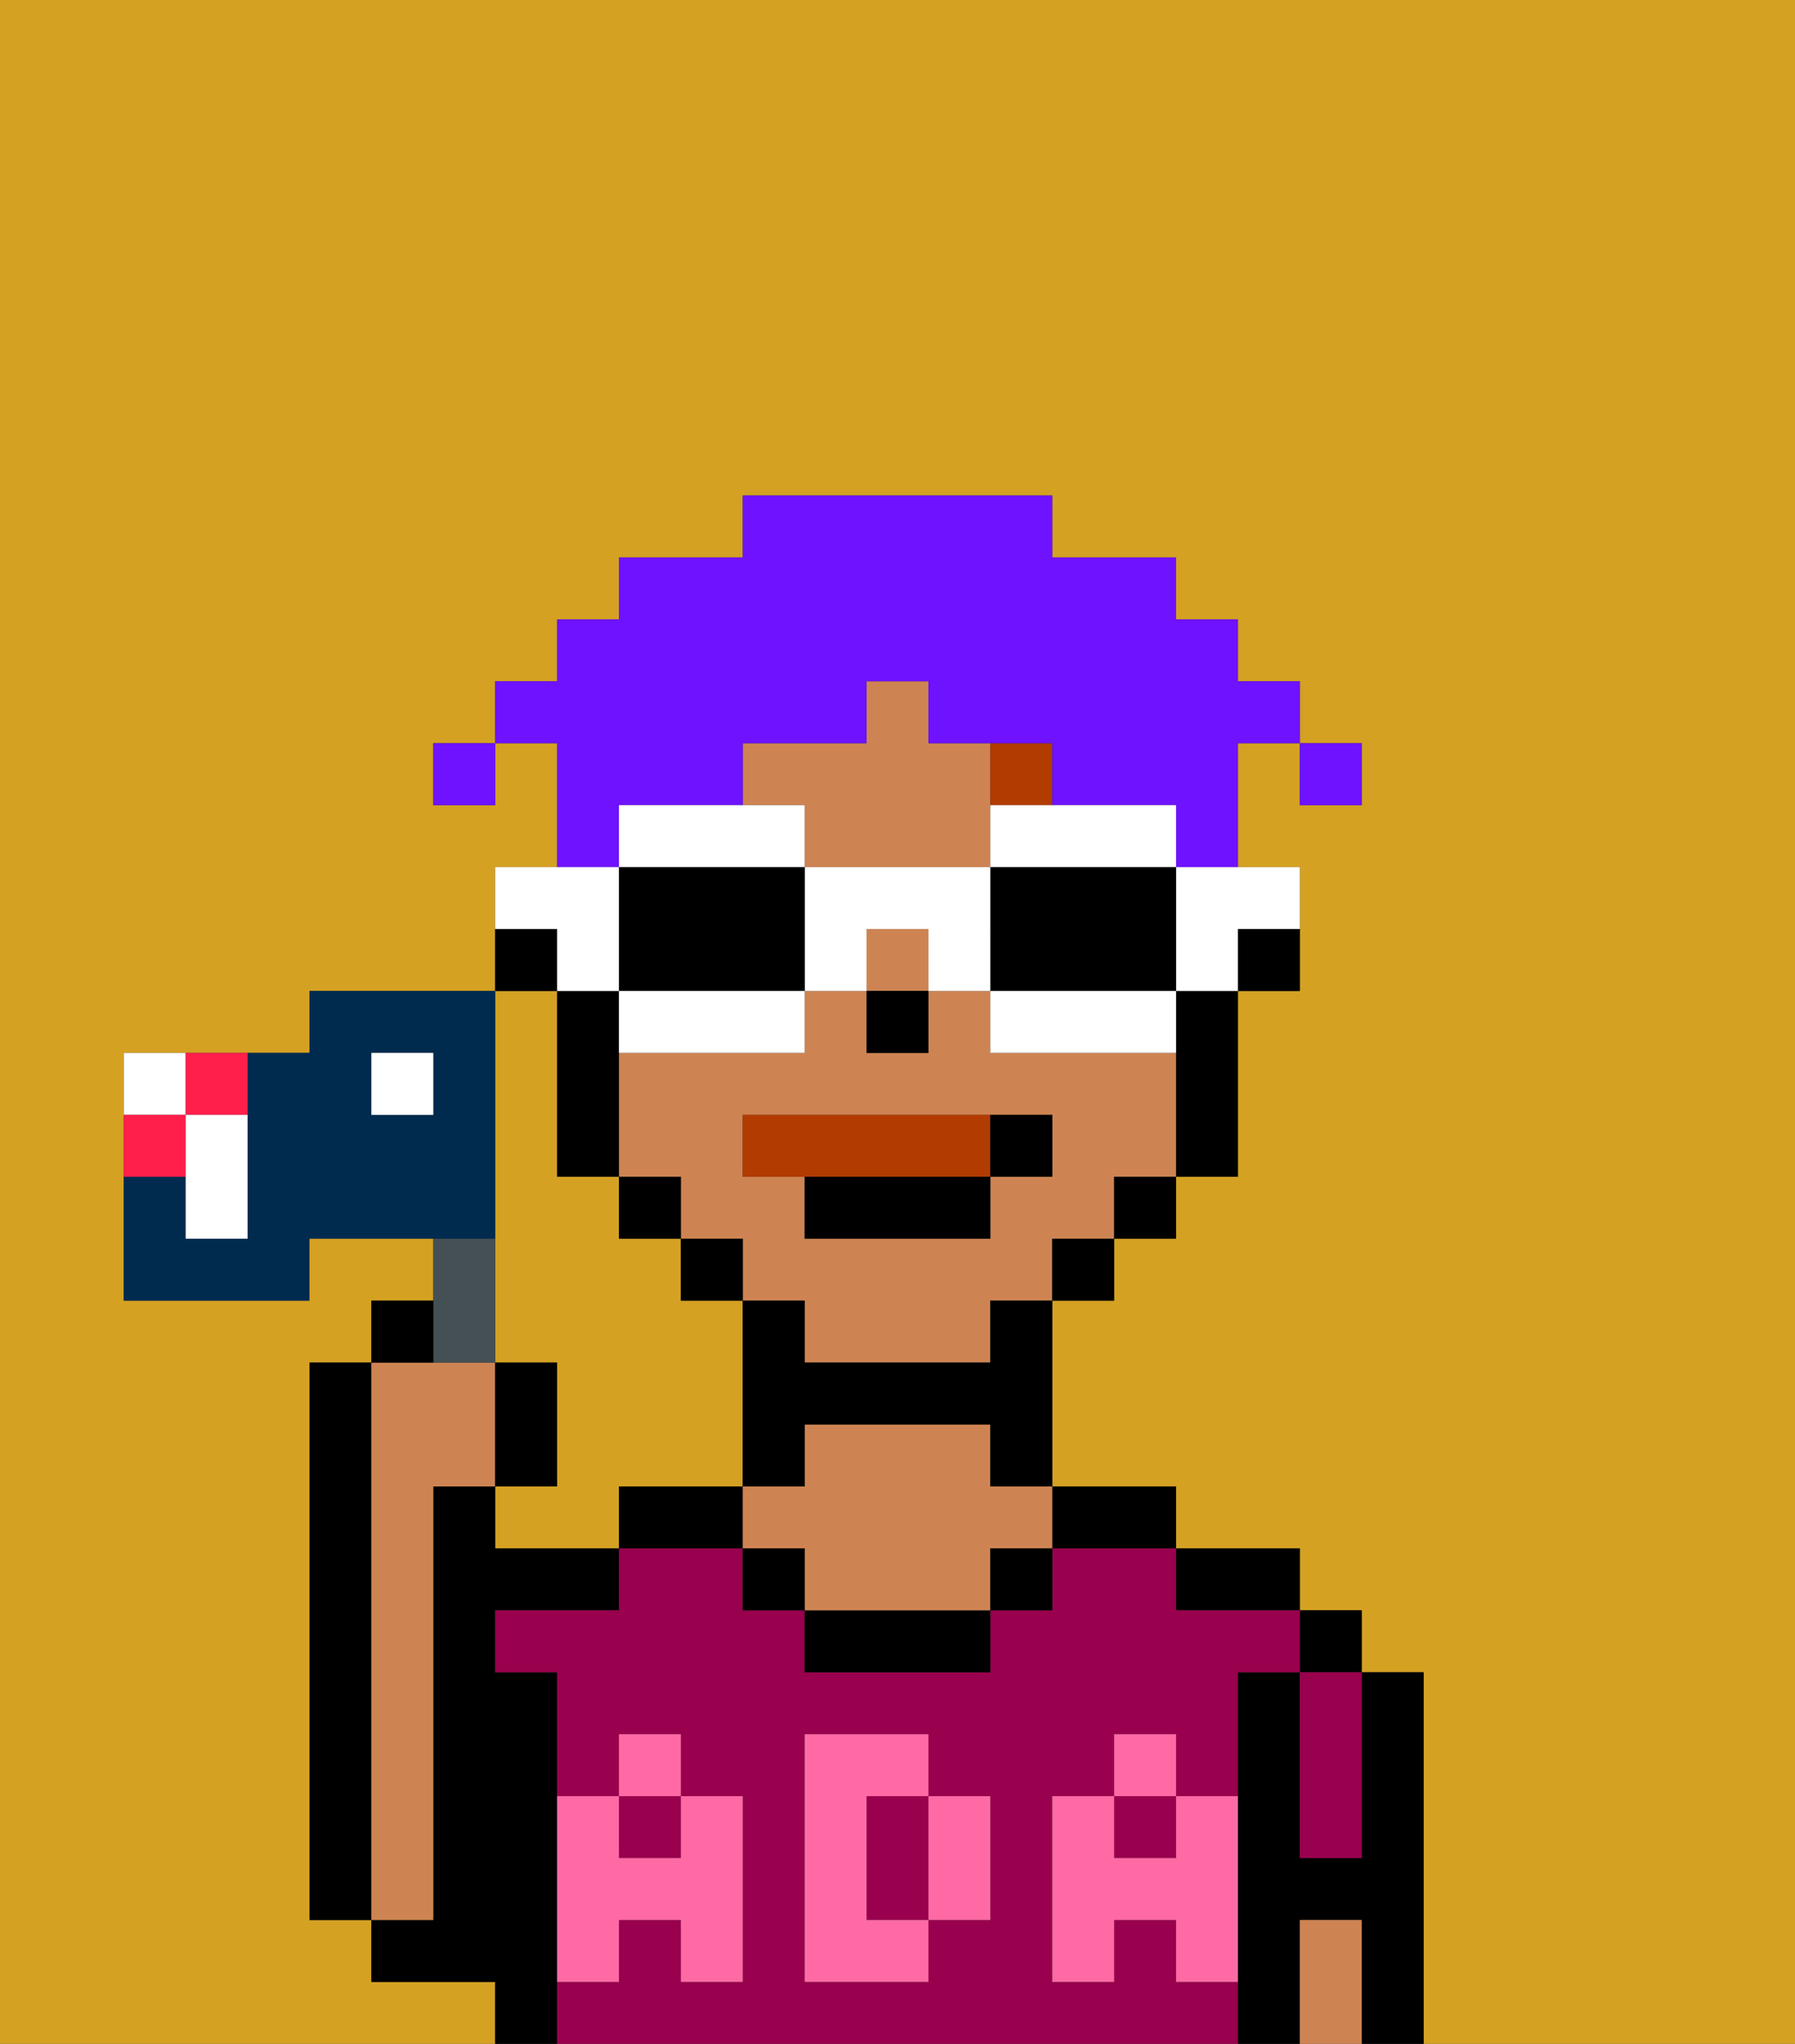 <svg xmlns="http://www.w3.org/2000/svg" viewBox="0 0 29 33"><rect x="0" y="0" width="29" height="33" fill="#333333" stroke="none"/><defs><style>polygon,rect,path{shape-rendering:crispedges;}.da70-1{fill:#d4a122;}.da70-2{fill:#000000;}.da70-3{fill:#ce8452;}.da70-4{fill:#99004d;}.da70-5{fill:#ff6aa5;}.da70-6{fill:#b23b00;}.da70-7{fill:#b23b00;}.da70-8{fill:#6e12ff;}.da70-9{fill:#ffffff;}.da70-10{fill:#455054;}.da70-11{fill:#002b4f;}.da70-12{fill:#ff1f4a;}</style></defs><path class="da70-1" d="M8,32H6V31H5V22H6V21H7V20H5v1H2V17H5V16H8V14H9V12H8v1H7V12H8V11H9V10h1V9h2V8h5V9h2v1h1v1h1v1h1v1H21V12H20v2h1v2H20v3H19v1H18v1H17v3h2v1h2v1h1v1h1v6h6V0H0V33H8Z"/><path class="da70-1" d="M8,19v3H9v2H8v1h2V24h2V21H11V20H10V19H9V16H8v3Z"/><rect class="da70-2" x="21" y="26" width="1" height="1"/><path class="da70-2" d="M23,27H22v3H21V27H20v6h1V31h1v2h1V27Z"/><path class="da70-2" d="M20,26h1V25H19v1Z"/><path class="da70-2" d="M18,25h1V24H17v1Z"/><path class="da70-2" d="M11,24H10v1h2V24Z"/><path class="da70-2" d="M9,31V27H8V26h2V25H8V24H7v7H6v1H8v1H9V31Z"/><path class="da70-2" d="M6,22H5v9H6V22Z"/><path class="da70-3" d="M7,30V24H8V22H6v9H7Z"/><rect class="da70-4" x="18" y="29" width="1" height="1"/><path class="da70-4" d="M19,32V31H18v1H17V29h1V28h1v1h1V27h1V26H19V25H17v1H16v1H13V26H12V25H10v1H8v1H9v2h1V28h1v1h1v3H11V31H10v1H9v1H20V32Zm-3-2v1H15v1H13V28h2v1h1Z"/><path class="da70-4" d="M15,29H14v2h1V29Z"/><rect class="da70-4" x="10" y="29" width="1" height="1"/><path class="da70-2" d="M13,26v1h3V26H13Z"/><path class="da70-3" d="M16,23H13v1H12v1h1v1h3V25h1V24H16Z"/><path class="da70-4" d="M21,28v2h1V27H21Z"/><path class="da70-3" d="M21,31v2h1V31Z"/><rect class="da70-2" x="12" y="25" width="1" height="1"/><rect class="da70-2" x="16" y="25" width="1" height="1"/><path class="da70-5" d="M19,30H18V29H17v3h1V31h1v1h1V29H19Z"/><rect class="da70-5" x="18" y="28" width="1" height="1"/><path class="da70-5" d="M15,30v1h1V29H15Z"/><path class="da70-5" d="M14,30V29h1V28H13v4h2V31H14Z"/><path class="da70-5" d="M9,32h1V31h1v1h1V29H11v1H10V29H9v3Z"/><rect class="da70-5" x="10" y="28" width="1" height="1"/><path class="da70-2" d="M20,16h1V15H20Z"/><path class="da70-3" d="M16,17V16H15v1H14V16H13v1H10v2h1v1h1v1h1v1h3V21h1V20h1V19h1V17Zm1,2H16v1H13V19H12V18h5Z"/><path class="da70-3" d="M13,14h3V12H15V11H14v1H12v1h1Z"/><rect class="da70-3" x="14" y="15" width="1" height="1"/><path class="da70-2" d="M19,17v2h1V16H19Z"/><rect class="da70-2" x="18" y="19" width="1" height="1"/><rect class="da70-2" x="17" y="20" width="1" height="1"/><path class="da70-2" d="M16,22H13V21H12v3h1V23h3v1h1V21H16Z"/><rect class="da70-2" x="11" y="20" width="1" height="1"/><rect class="da70-2" x="10" y="19" width="1" height="1"/><path class="da70-2" d="M10,16H9v3h1V16Z"/><path class="da70-2" d="M9,15H8v1H9Z"/><rect class="da70-2" x="14" y="16" width="1" height="1"/><path class="da70-6" d="M17,13V12H16v1Z"/><path class="da70-7" d="M12,18v1h4V18Z"/><path class="da70-2" d="M13,20h3V19H13Z"/><path class="da70-2" d="M16,19h1V18H16Z"/><rect class="da70-8" x="21" y="12" width="1" height="1"/><path class="da70-8" d="M10,13h2V12h2V11h1v1h2v1h2v1h1V12h1V11H20V10H19V9H17V8H12V9H10v1H9v1H8v1H9v2h1Z"/><rect class="da70-8" x="7" y="12" width="1" height="1"/><path class="da70-9" d="M19,15v1h1V15h1V14H19Z"/><path class="da70-9" d="M16,14h3V13H16Z"/><path class="da70-2" d="M16,14v2h3V14H16Z"/><path class="da70-9" d="M16,16v1h3V16H16Z"/><path class="da70-9" d="M13,14v2h1V15h1v1h1V14Z"/><path class="da70-9" d="M13,14V13H10v1h3Z"/><path class="da70-2" d="M13,16V14H10v2h3Z"/><path class="da70-9" d="M11,17h2V16H10v1Z"/><path class="da70-9" d="M9,16h1V14H8v1H9Z"/><path class="da70-10" d="M8,22V20H7v2Z"/><path class="da70-2" d="M7,21H6v1H7Z"/><path class="da70-2" d="M9,22H8v2H9Z"/><path class="da70-11" d="M8,19V16H5v1H4v3H3V19H2v2H5V20H8ZM7,18H6V17H7Z"/><path class="da70-9" d="M3,17H2v1H3Z"/><path class="da70-12" d="M3,18H2v1H3Z"/><path class="da70-12" d="M4,18V17H3v1Z"/><path class="da70-9" d="M3,19v1H4V18H3Z"/><rect class="da70-9" x="6" y="17" width="1" height="1"/></svg>